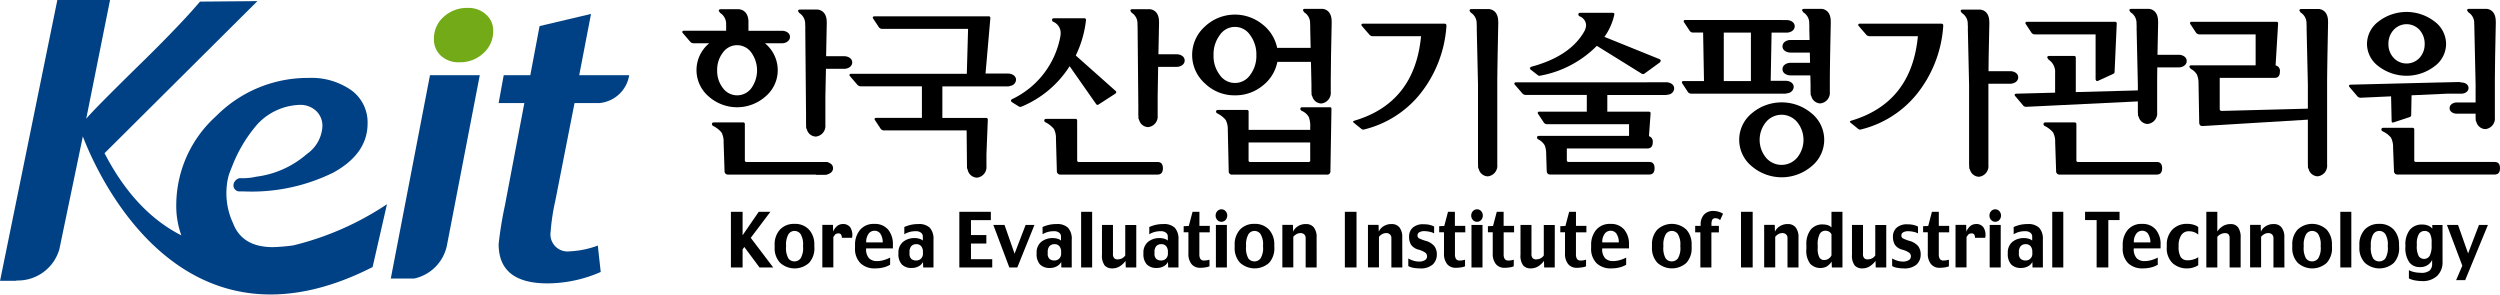 <svg xmlns="http://www.w3.org/2000/svg" xmlns:xlink="http://www.w3.org/1999/xlink" width="241.003" height="28.392" viewBox="0 0 241.003 28.392">
  <defs>
    <style>
      .cls-1 {
        fill: #73aa17;
      }

      .cls-2 {
        fill: url(#radial-gradient);
      }

      .cls-3 {
        fill: url(#radial-gradient-2);
      }
    </style>
    <radialGradient id="radial-gradient" cx="0.689" cy="0.303" r="0.7" gradientTransform="matrix(0.614, 0, 0, -1, 2.218, -8.278)" gradientUnits="objectBoundingBox">
      <stop offset="0" stop-color="#b5bf11"/>
      <stop offset="0.146" stop-color="#b5bf11"/>
      <stop offset="0.551" stop-color="#0091d4"/>
      <stop offset="1" stop-color="#004084"/>
    </radialGradient>
    <radialGradient id="radial-gradient-2" cx="2.296" cy="-0.12" r="1.241" gradientTransform="matrix(2.064, 0, 0, -1, -18.386, -9.152)" gradientUnits="objectBoundingBox">
      <stop offset="0" stop-color="#0091d4"/>
      <stop offset="0.551" stop-color="#0091d4"/>
      <stop offset="1" stop-color="#004084"/>
    </radialGradient>
  </defs>
  <g id="그룹_6505" data-name="그룹 6505" transform="translate(-252.262 -568.438)">
    <path id="패스_7506" data-name="패스 7506" d="M326.8,594.221h-1.321l-1.465-1.975-.164.226v1.749h-1.127v-5.365h1.127v2.262l1.555-2.262h1.123l-1.893,2.509Z"/>
    <path id="패스_7507" data-name="패스 7507" d="M330.769,592.294a2.058,2.058,0,0,1-.51,1.484,2.084,2.084,0,0,1-2.8-.013,2.04,2.04,0,0,1-.52-1.471v-.261a2.087,2.087,0,0,1,.513-1.461,1.833,1.833,0,0,1,1.4-.551,1.809,1.809,0,0,1,1.4.555,2.072,2.072,0,0,1,.51,1.457Zm-1.092-.1v-.061a1.93,1.93,0,0,0-.238-1.133.725.725,0,0,0-.586-.3.688.688,0,0,0-.585.325,2.02,2.02,0,0,0-.228,1.11v.061a2.024,2.024,0,0,0,.224,1.152.708.708,0,0,0,.589.288.732.732,0,0,0,.58-.282A1.871,1.871,0,0,0,329.677,592.194Z"/>
    <path id="패스_7508" data-name="패스 7508" d="M334.4,591.364h-.981a.593.593,0,0,0-.069-.3.273.273,0,0,0-.268-.124.462.462,0,0,0-.316.111l-.169.233v2.932h-1.061v-4.1h1.023l.018.649a1.382,1.382,0,0,1,.388-.539.876.876,0,0,1,.559-.191.823.823,0,0,1,.717.34A1.392,1.392,0,0,1,334.4,591.364Z"/>
    <path id="패스_7509" data-name="패스 7509" d="M338.341,592.387h-2.582a1.277,1.277,0,0,0,.285.952,1.057,1.057,0,0,0,.75.269,2.429,2.429,0,0,0,.62-.084,3.4,3.4,0,0,0,.657-.252v.685a2.292,2.292,0,0,1-.645.261,3.219,3.219,0,0,1-.815.092,1.924,1.924,0,0,1-1.4-.5,1.951,1.951,0,0,1-.523-1.475v-.291a2.211,2.211,0,0,1,.475-1.434,1.688,1.688,0,0,1,1.389-.585,1.64,1.64,0,0,1,1.328.549,2.176,2.176,0,0,1,.458,1.437Zm-.982-.583a1.5,1.5,0,0,0-.246-.863.683.683,0,0,0-.556-.259.716.716,0,0,0-.538.257,1.346,1.346,0,0,0-.254.865Z"/>
    <path id="패스_7510" data-name="패스 7510" d="M342.251,594.221h-.992l-.02-.535a.966.966,0,0,1-.408.419,1.361,1.361,0,0,1-.674.164,1.276,1.276,0,0,1-.96-.341,1.45,1.45,0,0,1-.325-1.035v-.072a1.316,1.316,0,0,1,.437-1.059,1.732,1.732,0,0,1,1.166-.372,1.389,1.389,0,0,1,.434.071.782.782,0,0,1,.315.168v-.4a.455.455,0,0,0-.177-.359.784.784,0,0,0-.508-.144,2.169,2.169,0,0,0-.624.084,2.025,2.025,0,0,0-.476.211v-.7a3.748,3.748,0,0,1,.585-.2,3.241,3.241,0,0,1,.782-.083,1.467,1.467,0,0,1,1.094.36,1.581,1.581,0,0,1,.351,1.145Zm-1.017-1.368v-.114a.832.832,0,0,0-.164-.562.585.585,0,0,0-.48-.2.625.625,0,0,0-.472.184.827.827,0,0,0-.177.584v.109a.675.675,0,0,0,.185.556.749.749,0,0,0,.471.14.652.652,0,0,0,.44-.17A.659.659,0,0,0,341.234,592.853Z"/>
    <path id="패스_7511" data-name="패스 7511" d="M347.915,594.221h-3.172v-5.365h3.038v.8h-1.916v1.441h1.482v.815h-1.482v1.514h2.05Z"/>
    <path id="패스_7512" data-name="패스 7512" d="M351.984,590.123l-1.653,4.1h-.768l-1.542-4.1H349.1l.968,2.773,1.065-2.773Z"/>
    <path id="패스_7513" data-name="패스 7513" d="M355.579,594.221h-1l-.016-.535a.989.989,0,0,1-.417.419,1.338,1.338,0,0,1-.672.164,1.273,1.273,0,0,1-.958-.341,1.469,1.469,0,0,1-.323-1.035v-.072a1.321,1.321,0,0,1,.434-1.059,1.735,1.735,0,0,1,1.165-.372,1.4,1.4,0,0,1,.439.071.772.772,0,0,1,.313.168v-.4a.45.45,0,0,0-.18-.359.766.766,0,0,0-.5-.144,2.145,2.145,0,0,0-.624.084,1.922,1.922,0,0,0-.474.211v-.7a3.639,3.639,0,0,1,.582-.2,3.276,3.276,0,0,1,.784-.083,1.472,1.472,0,0,1,1.093.36,1.586,1.586,0,0,1,.354,1.145Zm-1.022-1.368v-.114a.838.838,0,0,0-.165-.562.582.582,0,0,0-.479-.2.633.633,0,0,0-.475.184.837.837,0,0,0-.173.584v.109a.659.659,0,0,0,.186.556.742.742,0,0,0,.468.14.646.646,0,0,0,.439-.17A.66.66,0,0,0,354.557,592.853Z"/>
    <rect id="사각형_2281" data-name="사각형 2281" width="1.061" height="5.365" transform="translate(356.484 588.856)"/>
    <path id="패스_7514" data-name="패스 7514" d="M361.8,594.221h-1.014l-.022-.635a1.9,1.9,0,0,1-.51.495,1.342,1.342,0,0,1-.8.229.915.915,0,0,1-.706-.29,1.59,1.59,0,0,1-.255-1.028v-2.869h1.061V592.9a.566.566,0,0,0,.126.434.447.447,0,0,0,.3.109,1.013,1.013,0,0,0,.428-.09.853.853,0,0,0,.329-.289v-2.936H361.8Z"/>
    <path id="패스_7515" data-name="패스 7515" d="M365.869,594.221h-.993l-.02-.535a.951.951,0,0,1-.413.419,1.335,1.335,0,0,1-.674.164,1.263,1.263,0,0,1-.954-.341,1.455,1.455,0,0,1-.325-1.035v-.072a1.315,1.315,0,0,1,.435-1.059,1.721,1.721,0,0,1,1.164-.372,1.4,1.4,0,0,1,.436.071.78.78,0,0,1,.316.168v-.4a.447.447,0,0,0-.18-.359.762.762,0,0,0-.505-.144,2.178,2.178,0,0,0-.626.084,1.981,1.981,0,0,0-.475.211v-.7a3.728,3.728,0,0,1,.586-.2,3.226,3.226,0,0,1,.783-.083,1.478,1.478,0,0,1,1.093.36,1.6,1.6,0,0,1,.352,1.145Zm-1.02-1.368v-.114a.843.843,0,0,0-.161-.562.593.593,0,0,0-.483-.2.631.631,0,0,0-.474.184.832.832,0,0,0-.172.584v.109a.669.669,0,0,0,.183.556.75.75,0,0,0,.47.14.652.652,0,0,0,.44-.17A.662.662,0,0,0,364.849,592.853Z"/>
    <path id="패스_7516" data-name="패스 7516" d="M368.882,590.833h-1v2.1a.847.847,0,0,0,.1.468.426.426,0,0,0,.382.152l.261-.024.232-.054v.634a1.584,1.584,0,0,1-.417.109,3.337,3.337,0,0,1-.487.035,1.033,1.033,0,0,1-.827-.359,1.566,1.566,0,0,1-.3-1.037v-2.031h-.457v-.582l.495-.024.361-1.363h.662v1.356h1Z"/>
    <path id="패스_7517" data-name="패스 7517" d="M370.407,588.792a.537.537,0,0,0-.4-.177.523.523,0,0,0-.392.177.58.58,0,0,0-.164.422.605.605,0,0,0,.164.432.514.514,0,0,0,.392.172.528.528,0,0,0,.4-.172.626.626,0,0,0,.162-.432A.6.6,0,0,0,370.407,588.792Zm.128,1.331h-1.059v4.1h1.059Z"/>
    <path id="패스_7518" data-name="패스 7518" d="M375.11,592.294a2.07,2.07,0,0,1-.507,1.484,2.091,2.091,0,0,1-2.8-.013,2.056,2.056,0,0,1-.518-1.471v-.261a2.1,2.1,0,0,1,.513-1.461,1.832,1.832,0,0,1,1.4-.551,1.813,1.813,0,0,1,1.4.555,2.084,2.084,0,0,1,.507,1.457Zm-1.091-.1v-.061a1.9,1.9,0,0,0-.241-1.133.709.709,0,0,0-.58-.3.694.694,0,0,0-.588.325,2.05,2.05,0,0,0-.226,1.11v.061a2.057,2.057,0,0,0,.22,1.152.719.719,0,0,0,.594.288.733.733,0,0,0,.578-.282A1.88,1.88,0,0,0,374.019,592.194Z"/>
    <path id="패스_7519" data-name="패스 7519" d="M379.189,594.221h-1.06v-2.872a.44.44,0,0,0-.126-.3.483.483,0,0,0-.365-.14.761.761,0,0,0-.4.105,1,1,0,0,0-.3.257v2.947h-1.056v-4.1H376.9l.02.658a1.148,1.148,0,0,1,.444-.515,1.393,1.393,0,0,1,.8-.224.931.931,0,0,1,.75.322,1.5,1.5,0,0,1,.272.985Z"/>
    <rect id="사각형_2282" data-name="사각형 2282" width="1.124" height="5.365" transform="translate(381.908 588.856)"/>
    <path id="패스_7520" data-name="패스 7520" d="M387.448,594.221h-1.056v-2.872a.438.438,0,0,0-.128-.3.475.475,0,0,0-.368-.14.752.752,0,0,0-.4.105.95.95,0,0,0-.3.257v2.947h-1.061v-4.1h1.022l.02.658a1.118,1.118,0,0,1,.444-.515,1.376,1.376,0,0,1,.8-.224.933.933,0,0,1,.75.322,1.5,1.5,0,0,1,.27.985Z"/>
    <path id="패스_7521" data-name="패스 7521" d="M390.774,592.973a1.3,1.3,0,0,1-.382.953,1.749,1.749,0,0,1-1.265.384,3.29,3.29,0,0,1-.666-.066,1.231,1.231,0,0,1-.437-.161v-.731a2.4,2.4,0,0,0,.441.2,1.821,1.821,0,0,0,.582.1,1.015,1.015,0,0,0,.584-.139.41.41,0,0,0,.2-.353.462.462,0,0,0-.135-.342A2.127,2.127,0,0,0,389,592.5a1.23,1.23,0,0,1-.711-.473,1.465,1.465,0,0,1-.189-.79,1.132,1.132,0,0,1,.337-.836,1.439,1.439,0,0,1,1.067-.342,2.412,2.412,0,0,1,.573.056,1.907,1.907,0,0,1,.436.16v.661a1.305,1.305,0,0,0-.422-.152,2.351,2.351,0,0,0-.527-.063.9.9,0,0,0-.469.105.328.328,0,0,0-.184.288.317.317,0,0,0,.14.295,4.032,4.032,0,0,0,.621.239,1.684,1.684,0,0,1,.857.51A1.31,1.31,0,0,1,390.774,592.973Z"/>
    <path id="패스_7522" data-name="패스 7522" d="M393.521,590.833h-1v2.1a.855.855,0,0,0,.1.468.422.422,0,0,0,.38.152,1.476,1.476,0,0,0,.263-.024l.229-.054v.634a1.529,1.529,0,0,1-.414.109,3.33,3.33,0,0,1-.485.035,1.031,1.031,0,0,1-.829-.359,1.572,1.572,0,0,1-.3-1.037v-2.031H391v-.582l.492-.024.36-1.363h.663v1.356h1Z"/>
    <path id="패스_7523" data-name="패스 7523" d="M395.206,589.214a.623.623,0,0,1-.158.432.523.523,0,0,1-.4.172.514.514,0,0,1-.394-.172.614.614,0,0,1-.164-.432.588.588,0,0,1,.164-.422.522.522,0,0,1,.394-.177.531.531,0,0,1,.4.177A.6.6,0,0,1,395.206,589.214Zm-.029,5.007h-1.063v-4.1h1.063Z"/>
    <path id="패스_7524" data-name="패스 7524" d="M398.223,590.833h-1.007v2.1a.865.865,0,0,0,.1.468.426.426,0,0,0,.382.152,1.494,1.494,0,0,0,.263-.024l.23-.054v.634a1.584,1.584,0,0,1-.417.109,3.33,3.33,0,0,1-.482.035,1.029,1.029,0,0,1-.828-.359,1.567,1.567,0,0,1-.3-1.037v-2.031H395.7v-.582l.492-.024.361-1.363h.66v1.356h1.007Z"/>
    <path id="패스_7525" data-name="패스 7525" d="M402.14,594.221h-1.018l-.02-.635a1.916,1.916,0,0,1-.507.495,1.35,1.35,0,0,1-.8.229.906.906,0,0,1-.7-.29,1.572,1.572,0,0,1-.255-1.028v-2.869h1.057V592.9a.579.579,0,0,0,.126.434.457.457,0,0,0,.308.109.975.975,0,0,0,.423-.09.837.837,0,0,0,.331-.289v-2.936h1.061Z"/>
    <path id="패스_7526" data-name="패스 7526" d="M405.192,590.833h-1.006v2.1a.861.861,0,0,0,.1.468.42.42,0,0,0,.38.152,1.494,1.494,0,0,0,.263-.024l.23-.054v.634a1.551,1.551,0,0,1-.418.109,3.3,3.3,0,0,1-.48.035,1.034,1.034,0,0,1-.83-.359,1.566,1.566,0,0,1-.3-1.037v-2.031h-.455v-.582l.495-.024.359-1.363h.658v1.356h1.006Z"/>
    <path id="패스_7527" data-name="패스 7527" d="M409.3,592.387h-2.581a1.269,1.269,0,0,0,.286.952,1.049,1.049,0,0,0,.747.269,2.412,2.412,0,0,0,.62-.084,3.316,3.316,0,0,0,.655-.252v.685a2.22,2.22,0,0,1-.641.261,3.225,3.225,0,0,1-.815.092,1.932,1.932,0,0,1-1.4-.5,1.962,1.962,0,0,1-.522-1.475v-.291a2.228,2.228,0,0,1,.475-1.434,1.692,1.692,0,0,1,1.391-.585,1.633,1.633,0,0,1,1.326.549,2.177,2.177,0,0,1,.459,1.437Zm-.981-.583a1.518,1.518,0,0,0-.246-.863.687.687,0,0,0-.558-.259.7.7,0,0,0-.535.257,1.327,1.327,0,0,0-.258.865Z"/>
    <path id="패스_7528" data-name="패스 7528" d="M415.339,592.294a2.074,2.074,0,0,1-.507,1.484,2.092,2.092,0,0,1-2.8-.013,2.065,2.065,0,0,1-.518-1.471v-.261a2.079,2.079,0,0,1,.516-1.461,2.054,2.054,0,0,1,2.8,0,2.088,2.088,0,0,1,.507,1.457Zm-1.092-.1v-.061a1.93,1.93,0,0,0-.238-1.133.713.713,0,0,0-.58-.3.686.686,0,0,0-.589.325,2.022,2.022,0,0,0-.226,1.11v.061a2.033,2.033,0,0,0,.219,1.152.721.721,0,0,0,.6.288.737.737,0,0,0,.577-.282A1.9,1.9,0,0,0,414.247,592.194Z"/>
    <path id="패스_7529" data-name="패스 7529" d="M418.364,589.046l-.277.606-.2-.128a.587.587,0,0,0-.253-.048.321.321,0,0,0-.308.146.953.953,0,0,0-.076.436v.154h.715v.627h-.723v3.382H416.18v-3.388h-.5v-.621h.527v-.121a1.373,1.373,0,0,1,.324-.963,1.176,1.176,0,0,1,.9-.354,1.789,1.789,0,0,1,.512.076A1.384,1.384,0,0,1,418.364,589.046Z"/>
    <rect id="사각형_2283" data-name="사각형 2283" width="1.126" height="5.365" transform="translate(420.096 588.856)"/>
    <path id="패스_7530" data-name="패스 7530" d="M425.64,594.221h-1.061v-2.872a.432.432,0,0,0-.127-.3.475.475,0,0,0-.364-.14.767.767,0,0,0-.4.105.986.986,0,0,0-.293.257v2.947H422.33v-4.1h1.021l.018.658a1.159,1.159,0,0,1,.446-.515,1.391,1.391,0,0,1,.8-.224.933.933,0,0,1,.75.322,1.5,1.5,0,0,1,.273.985Z"/>
    <path id="패스_7531" data-name="패스 7531" d="M429.878,594.221h-1.02l-.027-.567a1.5,1.5,0,0,1-.482.48,1.371,1.371,0,0,1-1.574-.259,2.061,2.061,0,0,1-.377-1.413v-.427a2.277,2.277,0,0,1,.406-1.443,1.432,1.432,0,0,1,1.2-.518,1.7,1.7,0,0,1,.422.059.831.831,0,0,1,.391.232v-1.509h1.059Zm-1.059-1.162v-2.036a.65.65,0,0,0-.221-.246.684.684,0,0,0-.384-.095.6.6,0,0,0-.523.3,2.121,2.121,0,0,0-.2,1.088v.287a1.808,1.808,0,0,0,.157.889.511.511,0,0,0,.479.258.717.717,0,0,0,.411-.127A.826.826,0,0,0,428.819,593.059Z"/>
    <path id="패스_7532" data-name="패스 7532" d="M434.1,594.221h-1.017l-.019-.635a2.026,2.026,0,0,1-.51.495,1.361,1.361,0,0,1-.8.229.907.907,0,0,1-.7-.29,1.558,1.558,0,0,1-.259-1.028v-2.869h1.062V592.9a.562.562,0,0,0,.128.434.437.437,0,0,0,.3.109,1,1,0,0,0,.425-.09.842.842,0,0,0,.33-.289v-2.936H434.1Z"/>
    <path id="패스_7533" data-name="패스 7533" d="M437.419,592.973a1.292,1.292,0,0,1-.383.953,1.751,1.751,0,0,1-1.265.384,3.349,3.349,0,0,1-.668-.066,1.24,1.24,0,0,1-.436-.161v-.731a2.352,2.352,0,0,0,.44.2,1.847,1.847,0,0,0,.584.1,1.007,1.007,0,0,0,.583-.139.408.408,0,0,0,.2-.353.448.448,0,0,0-.136-.342,2.163,2.163,0,0,0-.692-.312,1.239,1.239,0,0,1-.713-.473,1.483,1.483,0,0,1-.188-.79,1.129,1.129,0,0,1,.337-.836,1.442,1.442,0,0,1,1.066-.342,2.392,2.392,0,0,1,.572.056,1.921,1.921,0,0,1,.44.16v.661a1.312,1.312,0,0,0-.423-.152,2.363,2.363,0,0,0-.526-.063.917.917,0,0,0-.472.105.322.322,0,0,0-.18.288.312.312,0,0,0,.138.295,4.121,4.121,0,0,0,.621.239,1.689,1.689,0,0,1,.856.51A1.31,1.31,0,0,1,437.419,592.973Z"/>
    <path id="패스_7534" data-name="패스 7534" d="M440.164,590.833h-1v2.1a.865.865,0,0,0,.1.468.426.426,0,0,0,.383.152l.261-.024.232-.054v.634a1.592,1.592,0,0,1-.418.109,3.317,3.317,0,0,1-.484.035,1.028,1.028,0,0,1-.827-.359,1.567,1.567,0,0,1-.307-1.037v-2.031h-.453v-.582l.495-.024.356-1.363h.664v1.356h1Z"/>
    <path id="패스_7535" data-name="패스 7535" d="M443.637,591.364h-.981a.639.639,0,0,0-.065-.3.274.274,0,0,0-.268-.124.455.455,0,0,0-.316.111l-.17.233v2.932h-1.06v-4.1H441.8l.02.649a1.414,1.414,0,0,1,.389-.539.875.875,0,0,1,.56-.191.815.815,0,0,1,.714.34A1.376,1.376,0,0,1,443.637,591.364Z"/>
    <path id="패스_7536" data-name="패스 7536" d="M445.161,589.214a.616.616,0,0,1-.161.432.537.537,0,0,1-.788,0,.6.6,0,0,1-.163-.432.579.579,0,0,1,.163-.422.527.527,0,0,1,.788,0A.59.59,0,0,1,445.161,589.214Zm-.027,5.007H444.07v-4.1h1.064Z"/>
    <path id="패스_7537" data-name="패스 7537" d="M449.2,594.221h-1l-.016-.535a.96.96,0,0,1-.412.419,1.357,1.357,0,0,1-.673.164,1.27,1.27,0,0,1-.959-.341,1.464,1.464,0,0,1-.324-1.035v-.072a1.324,1.324,0,0,1,.434-1.059,1.738,1.738,0,0,1,1.167-.372,1.39,1.39,0,0,1,.435.071.8.8,0,0,1,.317.168v-.4a.457.457,0,0,0-.179-.359.781.781,0,0,0-.507-.144,2.144,2.144,0,0,0-.624.084,2,2,0,0,0-.477.211v-.7a3.835,3.835,0,0,1,.586-.2,3.22,3.22,0,0,1,.781-.083,1.476,1.476,0,0,1,1.094.36,1.572,1.572,0,0,1,.353,1.145Zm-1.02-1.368v-.114a.849.849,0,0,0-.162-.562.589.589,0,0,0-.484-.2.626.626,0,0,0-.471.184.837.837,0,0,0-.177.584v.109a.663.663,0,0,0,.187.556.749.749,0,0,0,.467.14.633.633,0,0,0,.64-.7Z"/>
    <rect id="사각형_2284" data-name="사각형 2284" width="1.064" height="5.365" transform="translate(450.102 588.856)"/>
    <path id="패스_7538" data-name="패스 7538" d="M456.589,589.653h-1.082v4.567H454.38v-4.567h-1.115v-.8h3.324Z"/>
    <path id="패스_7539" data-name="패스 7539" d="M460.544,592.387h-2.585a1.29,1.29,0,0,0,.287.952,1.064,1.064,0,0,0,.75.269,2.439,2.439,0,0,0,.619-.084,3.411,3.411,0,0,0,.658-.252v.685a2.249,2.249,0,0,1-.644.261,3.206,3.206,0,0,1-.812.092,1.932,1.932,0,0,1-1.4-.5,1.963,1.963,0,0,1-.523-1.475v-.291a2.223,2.223,0,0,1,.476-1.434,1.691,1.691,0,0,1,1.39-.585,1.625,1.625,0,0,1,1.324.549,2.167,2.167,0,0,1,.462,1.437Zm-.981-.583a1.533,1.533,0,0,0-.246-.863.687.687,0,0,0-.558-.259.7.7,0,0,0-.536.257,1.317,1.317,0,0,0-.255.865Z"/>
    <path id="패스_7540" data-name="패스 7540" d="M464.178,594.006a1.617,1.617,0,0,1-.374.18,1.781,1.781,0,0,1-.649.124,2.041,2.041,0,0,1-1.469-.517,2,2,0,0,1-.544-1.54v-.176a2.079,2.079,0,0,1,.534-1.5,1.913,1.913,0,0,1,1.447-.558,2.042,2.042,0,0,1,.653.1,1.069,1.069,0,0,1,.4.214v.725a1.236,1.236,0,0,0-.38-.234,1.417,1.417,0,0,0-.514-.091.837.837,0,0,0-.741.37,1.787,1.787,0,0,0-.257,1.021v.074a1.9,1.9,0,0,0,.208,1.031.77.77,0,0,0,.675.3,1.758,1.758,0,0,0,.6-.1,1.192,1.192,0,0,0,.407-.2Z"/>
    <path id="패스_7541" data-name="패스 7541" d="M468.263,594.221H467.2v-2.872a.482.482,0,0,0-.105-.316.4.4,0,0,0-.327-.121.955.955,0,0,0-.427.1.937.937,0,0,0-.327.262v2.947h-1.059v-5.365h1.059v1.895a1.726,1.726,0,0,1,.493-.489,1.377,1.377,0,0,1,.8-.22.831.831,0,0,1,.714.322,1.633,1.633,0,0,1,.242.985Z"/>
    <path id="패스_7542" data-name="패스 7542" d="M472.483,594.221h-1.057v-2.872a.437.437,0,0,0-.127-.3.474.474,0,0,0-.365-.14.754.754,0,0,0-.4.105,1.009,1.009,0,0,0-.3.257v2.947h-1.06v-4.1h1.02l.023.658a1.131,1.131,0,0,1,.44-.515,1.4,1.4,0,0,1,.8-.224.922.922,0,0,1,.747.322,1.5,1.5,0,0,1,.271.985Z"/>
    <path id="패스_7543" data-name="패스 7543" d="M477.069,592.294a2.067,2.067,0,0,1-.51,1.484,2.084,2.084,0,0,1-2.8-.013,2.04,2.04,0,0,1-.519-1.471v-.261a2.069,2.069,0,0,1,.514-1.461,2.05,2.05,0,0,1,2.8,0,2.081,2.081,0,0,1,.51,1.457Zm-1.091-.1v-.061a1.921,1.921,0,0,0-.239-1.133.714.714,0,0,0-.583-.3.688.688,0,0,0-.586.325,2.024,2.024,0,0,0-.225,1.11v.061a2.024,2.024,0,0,0,.219,1.152.712.712,0,0,0,.592.288.736.736,0,0,0,.578-.282A1.885,1.885,0,0,0,475.978,592.194Z"/>
    <rect id="사각형_2285" data-name="사각형 2285" width="1.061" height="5.365" transform="translate(477.871 588.856)"/>
    <path id="패스_7544" data-name="패스 7544" d="M483.541,592.294a2.071,2.071,0,0,1-.509,1.484,2.084,2.084,0,0,1-2.8-.013,2.046,2.046,0,0,1-.523-1.471v-.261a2.083,2.083,0,0,1,.514-1.461,1.833,1.833,0,0,1,1.4-.551,1.807,1.807,0,0,1,1.4.555,2.085,2.085,0,0,1,.509,1.457Zm-1.094-.1v-.061a1.914,1.914,0,0,0-.238-1.133.708.708,0,0,0-.578-.3.692.692,0,0,0-.59.325,2.03,2.03,0,0,0-.227,1.11v.061a2.064,2.064,0,0,0,.221,1.152.717.717,0,0,0,.6.288.737.737,0,0,0,.576-.282A1.906,1.906,0,0,0,482.447,592.194Z"/>
    <path id="패스_7545" data-name="패스 7545" d="M487.727,593.66a1.806,1.806,0,0,1-.523,1.375,2.015,2.015,0,0,1-1.449.5,4.162,4.162,0,0,1-.633-.058,2.066,2.066,0,0,1-.639-.2v-.793a2.119,2.119,0,0,0,.6.2,3.269,3.269,0,0,0,.547.052,1.224,1.224,0,0,0,.864-.23.852.852,0,0,0,.228-.612v-.4a1.271,1.271,0,0,1-.373.453,1.255,1.255,0,0,1-.829.239,1.225,1.225,0,0,1-.993-.457,2.383,2.383,0,0,1-.38-1.514v-.118a2.272,2.272,0,0,1,.433-1.514,1.494,1.494,0,0,1,1.193-.5,1.532,1.532,0,0,1,.558.1.894.894,0,0,1,.406.3v-.357h.987Zm-1.054-1.578v-.259a1.684,1.684,0,0,0-.164-.864.578.578,0,0,0-.524-.254.625.625,0,0,0-.538.293,1.8,1.8,0,0,0-.2.97v.114a2.033,2.033,0,0,0,.181,1.045.632.632,0,0,0,1.057-.028A2.081,2.081,0,0,0,486.673,592.082Z"/>
    <path id="패스_7546" data-name="패스 7546" d="M492.1,590.123l-2.19,5.319h-.873l.595-1.39-1.482-3.93h1.071l.969,2.747,1.049-2.747Z"/>
    <path id="패스_7547" data-name="패스 7547" d="M357.922,578.459l-2.547-3.641a10.03,10.03,0,0,1-4.641,3.9.269.269,0,0,1-.227,0l-.729-.453-.069-.138.069-.107A8.382,8.382,0,0,0,354.473,572a2.309,2.309,0,0,0,.038-.395,1.164,1.164,0,0,0-.694-1.058.212.212,0,0,1-.138-.193c0-.1.066-.154.207-.154h2.891c.13,0,.186.067.175.188a10.419,10.419,0,0,1-.985,3.4l3.824,3.4c.117.1.105.2-.03.293l-1.58,1.021A.166.166,0,0,1,357.922,578.459Zm-1.819,5.425a.15.15,0,0,0,.171.169h7.572c.345,0,.521.2.521.605s-.176.609-.521.609h-9.335a.327.327,0,0,1-.367-.347l-.087-3.117a1.861,1.861,0,0,0-.2-.937,2.456,2.456,0,0,0-.789-.628.2.2,0,0,1-.139-.187c0-.1.069-.153.21-.153h2.787a.151.151,0,0,1,.174.169Z"/>
    <path id="패스_7548" data-name="패스 7548" d="M396.615,575.089l-.013,1.055v8.167a1.025,1.025,0,0,1-.914,1.127.924.924,0,0,1-.868-.694l-.066-.123,0-.177-.01-.133v-7.7l-.122-5.417.006-.148-.014-.309a1.207,1.207,0,0,0-.569-1.085l-.118-.183c0-.1.063-.154.186-.154h1.71c.279.035.81.215.865,1.077v.141h.011l-.064,3.294Z"/>
    <path id="패스_7549" data-name="패스 7549" d="M331.811,584.053H324.24a.151.151,0,0,1-.173-.169v-3.466a.16.16,0,0,0-.175-.18H321.1c-.138,0-.206.057-.206.159a.213.213,0,0,0,.138.193,2.5,2.5,0,0,1,.788.62,1.9,1.9,0,0,1,.2.939l.088,2.771a.323.323,0,0,0,.362.347h9.339c.346,0,.519-.2.519-.609S332.157,584.053,331.811,584.053Z"/>
    <path id="패스_7550" data-name="패스 7550" d="M330.8,584.053h1.008c.346,0,.764.19.764.6s-.418.615-.764.615h-.877"/>
    <path id="패스_7551" data-name="패스 7551" d="M373.979,576.7a3.842,3.842,0,0,0,1.423-2.3h3.237l.049,2.194v.69l.011.131,0,.175.066.125a.927.927,0,0,0,.865.7,1.028,1.028,0,0,0,.919-1.127V576.12l.012-1.052.014-1.27.065-3.29h-.009v-.143c-.056-.86-.586-1.042-.866-1.073h-1.71c-.123,0-.182.05-.182.149l.115.185a1.205,1.205,0,0,1,.569,1.084l.015.31-.005.148.042,1.885h-3.228a3.838,3.838,0,0,0-1.429-2.277,4.219,4.219,0,0,0-5.542.224,3.671,3.671,0,0,0,0,5.473,4.073,4.073,0,0,0,2.9,1.155A4.136,4.136,0,0,0,373.979,576.7Zm-4.129-1.035a3.009,3.009,0,0,1-.6-1.918,3.08,3.08,0,0,1,.6-1.926,1.752,1.752,0,0,1,2.927,0,3.1,3.1,0,0,1,.6,1.926,3.032,3.032,0,0,1-.6,1.918,1.774,1.774,0,0,1-2.927,0Zm10.592,3.111h-2.617c-.139,0-.207.053-.207.156a.217.217,0,0,0,.137.194,1.437,1.437,0,0,1,.67.578,2.428,2.428,0,0,1,.144.975v.277h-5.94v-1.745a.155.155,0,0,0-.173-.176H369.7c-.136,0-.207.053-.207.157a.2.2,0,0,0,.139.188,2.486,2.486,0,0,1,.791.624,1.933,1.933,0,0,1,.2.939l.088,3.982a.313.313,0,0,0,.36.347h9.1a.307.307,0,0,0,.345-.347l.1-5.975A.153.153,0,0,0,380.442,578.771Zm-1.873,5.113a.149.149,0,0,1-.17.169h-5.6a.151.151,0,0,1-.173-.169v-1.719h5.94Z"/>
    <path id="패스_7552" data-name="패스 7552" d="M383.747,580.923a.274.274,0,0,1-.242-.057l-.73-.589c-.113-.093-.091-.159.071-.21q5.8-1.727,6.408-8.14h-4.675a.426.426,0,0,1-.326-.174l-.748-.862v-.1l.087-.069h7.932c.128,0,.183.07.177.224a11.73,11.73,0,0,1-2.568,6.585A9.964,9.964,0,0,1,383.747,580.923Z"/>
    <path id="패스_7553" data-name="패스 7553" d="M431.64,580.923a.275.275,0,0,1-.242-.057l-.727-.589c-.114-.093-.094-.159.064-.21q5.807-1.727,6.414-8.14h-4.678a.439.439,0,0,1-.329-.174l-.744-.862v-.1l.087-.069h7.933c.126,0,.187.07.174.224a11.7,11.7,0,0,1-2.567,6.585A9.958,9.958,0,0,1,431.64,580.923Z"/>
    <path id="패스_7554" data-name="패스 7554" d="M476.686,570.524v-.143c-.057-.862-.588-1.04-.866-1.074h-1.712c-.12,0-.182.053-.182.154l.116.179a1.212,1.212,0,0,1,.57,1.089l.014.3-.005.154.122,5.414v2.315l-8.273.218c-.151,0-.224-.054-.224-.174v-3.011h5.283c.346,0,.518-.2.518-.606a.522.522,0,0,0-.415-.592l.243-4.032c.013-.117-.045-.174-.173-.174h-8.229l-.087.066v.108l.572.864a.382.382,0,0,0,.331.172h5.419v2.982h-6.179c-.143,0-.21.05-.21.156l.136.189a1.419,1.419,0,0,1,.591.548,2.138,2.138,0,0,1,.157.84l.066,3.77c0,.245.118.366.348.352l10.126-.615v4.331l.009.133,0,.178.066.12a.927.927,0,0,0,.864.7,1.026,1.026,0,0,0,.916-1.129v-8.17l.012-1.056.02-1.268.062-3.288Z"/>
    <path id="패스_7555" data-name="패스 7555" d="M333.649,573.858H331.9l.065-3.283h-.008v-.139c-.057-.863-.592-1.042-.868-1.076h-1.71c-.12,0-.183.051-.183.153l.118.179a1.218,1.218,0,0,1,.568,1.09l.015.3-.006.15.075,8.24v1l.009.129v.179l.068.124a.925.925,0,0,0,.867.7,1.03,1.03,0,0,0,.919-1.128v-2.7l.054-2.637v-.068h1.77c.345,0,.764-.211.764-.616S333.994,573.858,333.649,573.858Z"/>
    <path id="패스_7556" data-name="패스 7556" d="M349.441,575.53h-2.173l.466-5.346a.153.153,0,0,0-.174-.174H336.491l-.088.071v.1l.572.865a.382.382,0,0,0,.331.176h8.28l-.122,4.329H334.24l-.088.072v.1l.743.866a.459.459,0,0,0,.331.17h5.909V579.8h-4.471l-.088.066v.1l.574.872a.387.387,0,0,0,.33.17h7.966l.036,3.636.059.131,0,0a.954.954,0,0,0,.894.79,1.028,1.028,0,0,0,.922-1.128V583.3l.132-3.325c0-.113-.058-.17-.177-.17h-4.206v-3.036H349.4a.545.545,0,0,0,.247-.051.636.636,0,0,0,.563-.586C350.207,575.722,349.787,575.53,349.441,575.53Z"/>
    <path id="패스_7557" data-name="패스 7557" d="M365.7,573.67h-1.765l.063-3.127h-.009V570.4c-.057-.862-.589-1.04-.865-1.074h-1.712c-.121,0-.183.051-.183.151l.118.181a1.215,1.215,0,0,1,.568,1.087l.014.308,0,.149.068,7.369v.766l0,.034v.192l.013.135v.177l.064.123a.93.93,0,0,0,.867.694,1.028,1.028,0,0,0,.921-1.129v-1.822l.047-2.857H365.7c.349,0,.766-.211.766-.615S366.048,573.67,365.7,573.67Z"/>
    <path id="패스_7558" data-name="패스 7558" d="M400.505,575.681a.245.245,0,0,0,.239.052,10.26,10.26,0,0,0,5.456-2.877l4.331,2.689a.253.253,0,0,0,.245,0l1.526-1.111.067-.155-.086-.123-5.354-2.165a5.711,5.711,0,0,0,.952-2.129c.023-.129-.033-.192-.17-.192h-3.086c-.139,0-.208.053-.208.155a.218.218,0,0,0,.138.194.956.956,0,0,1,.609.829,1.37,1.37,0,0,1-.19.642q-1.371,2.39-5.131,3.394l-.1.105.051.137Zm12.384.686h-1.844v.007h-12.71l-.086.069v.106l.746.866a.442.442,0,0,0,.331.173h5.906V579.2h-4.644l-.083.071v.1l.572.867a.376.376,0,0,0,.327.173h7.9v1.127h-8.666c-.134,0-.205.051-.205.154a.2.2,0,0,0,.136.19,1.484,1.484,0,0,1,.609.576,2.124,2.124,0,0,1,.137.815l.053,1.643c.01.234.123.346.345.346h9.527c.35,0,.523-.2.523-.607s-.173-.606-.523-.606h-7.76a.154.154,0,0,1-.174-.171v-1.13h7.765c.343,0,.519-.2.519-.6a.543.543,0,0,0-.366-.586l.157-2.186c.011-.113-.049-.171-.172-.171h-4v-1.611h5.681l.094-.017.108-.019.025-.005a.632.632,0,0,0,.539-.582C413.654,576.557,413.235,576.367,412.889,576.367Z"/>
    <path id="패스_7559" data-name="패스 7559" d="M424.541,577.428a.662.662,0,0,0,.638-.6c0-.407-.418-.6-.766-.6h-1.454l.085-4.645h1.464c.345,0,.765-.208.765-.611s-.42-.6-.765-.6h-.424l-.037-.005h-9.39l-.084.072v.1l.574.864a.376.376,0,0,0,.326.174h.971l.085,4.674h-2.046l-.083.074v.1l.569.868a.384.384,0,0,0,.333.172h9.006A.56.56,0,0,0,424.541,577.428Zm-3.489-1.173h-2.616v-4.674h2.616Zm7.693-5.747v-.143c-.054-.86-.589-1.042-.866-1.073h-1.71c-.122,0-.183.05-.183.149l.117.185a1.2,1.2,0,0,1,.57,1.084l.013.31-.006.148.026,1.124h-1.844c-.347,0-.765.21-.765.614s.418.6.765.6h1.87l.023.989h-1.893c-.347,0-.765.207-.765.61s.418.6.765.6h1.919l.021.882v.69l.008.131,0,.175.066.125a.926.926,0,0,0,.863.7,1.028,1.028,0,0,0,.921-1.127V576.12l.009-1.052.019-1.27.065-3.29Zm-1.838,8.86a4.459,4.459,0,0,0-5.777,0,3.29,3.29,0,0,0,0,5.093,4.443,4.443,0,0,0,5.777,0,3.283,3.283,0,0,0,0-5.093Zm-1.4,4.273a1.971,1.971,0,0,1-3,0,2.715,2.715,0,0,1,0-3.439,1.955,1.955,0,0,1,3,0,2.711,2.711,0,0,1,0,3.439Z"/>
    <path id="패스_7560" data-name="패스 7560" d="M446.059,575.3h-2.1l0-.166.014-1.268.067-3.289h-.01v-.143c-.057-.862-.586-1.039-.866-1.07h-1.71c-.123,0-.183.048-.183.149l.118.182a1.211,1.211,0,0,1,.567,1.087l.016.3-.007.152.12,5.414v7.7l.012.13v.181l.069.124a.926.926,0,0,0,.864.695,1.026,1.026,0,0,0,.916-1.13V576.51h2.109c.348,0,.765-.211.765-.615S446.407,575.3,446.059,575.3Z"/>
    <path id="패스_7561" data-name="패스 7561" d="M448.426,571.753h5.854V576.1l.062.129.129.022,1.5-.69a.212.212,0,0,0,.141-.224l.207-4.624a.153.153,0,0,0-.174-.174h-8.54l-.086.066v.108l.571.864A.384.384,0,0,0,448.426,571.753Zm11.742,12.3H452.6a.15.15,0,0,1-.172-.169v-3.466a.161.161,0,0,0-.175-.18h-2.789c-.144,0-.206.057-.206.159a.212.212,0,0,0,.135.193,2.45,2.45,0,0,1,.79.62,1.9,1.9,0,0,1,.2.939l.091,2.771a.32.32,0,0,0,.364.347h9.333c.349,0,.524-.2.524-.609S460.517,584.053,460.168,584.053Zm2.129-10.334h-2.051l.064-3.211H460.3v-.143c-.057-.86-.59-1.042-.868-1.073h-1.709c-.123,0-.187.05-.187.149l.119.185a1.206,1.206,0,0,1,.57,1.084l.014.31-.006.148.121,5.416v.569l-5.982.163v-3.307c0-.119-.056-.177-.173-.177h-2.391c-.128,0-.189.054-.189.16l.121.189a1.415,1.415,0,0,1,.637,1.3v1.89l-3.807.1-.088.072v.1l.777.918a.374.374,0,0,0,.332.174l10.763-.521v1.043l.01.133,0,.177.065.122a.925.925,0,0,0,.864.7,1.026,1.026,0,0,0,.921-1.13V576.12l.011-1.052v-.133H462.3c.345,0,.762-.211.762-.617S462.642,573.719,462.3,573.719Z"/>
    <path id="패스_7562" data-name="패스 7562" d="M481.569,574.837a4.442,4.442,0,0,0,5.372,0,2.69,2.69,0,0,0,1.127-2.163,2.721,2.721,0,0,0-1.127-2.175,4.423,4.423,0,0,0-5.372,0,2.72,2.72,0,0,0-1.126,2.175A2.689,2.689,0,0,0,481.569,574.837Zm1.441-3.514a1.689,1.689,0,0,1,2.5,0,1.966,1.966,0,0,1,.493,1.351,1.931,1.931,0,0,1-.493,1.34,1.706,1.706,0,0,1-2.5,0,1.907,1.907,0,0,1-.5-1.34A1.941,1.941,0,0,1,483.01,571.323Zm7.2-1.7a1.2,1.2,0,0,1,.569,1.084l.014.31,0,.148.12,5.416v1.734h-1.821c-.31,0-.685.191-.685.549s.375.534.685.534h1.821v.353l.009.13,0,.182.064.121a.927.927,0,0,0,.865.7,1.027,1.027,0,0,0,.919-1.129V576.12l.011-1.052.016-1.27.066-3.29h-.011v-.143c-.055-.86-.585-1.042-.867-1.073h-1.707c-.122,0-.185.05-.185.149Zm2.536,14.427h-7.573a.151.151,0,0,1-.173-.169v-2.946a.155.155,0,0,0-.17-.177h-2.792c-.139,0-.208.055-.208.162a.221.221,0,0,0,.14.19,2.159,2.159,0,0,1,.788.6,1.986,1.986,0,0,1,.2.95l.086,2.255a.323.323,0,0,0,.361.347h9.34c.346,0,.519-.2.519-.609S493.092,584.053,492.746,584.053Zm-9.929-3.969c0,.153.065.2.193.154l1.558-.514a.218.218,0,0,0,.137-.222l.034-1.874,3.409-.155h1.4c.307,0,.683-.187.683-.548s-.376-.534-.683-.534h-.042a.482.482,0,0,0-.233-.042l-1.8.042h-.107v0l-8.568.214-.088.069v.1l.779.919a.435.435,0,0,0,.331.171l2.945-.136Z"/>
    <path id="패스_7563" data-name="패스 7563" d="M327.653,571.407h-3.24v-.966c-.058-.895-.611-1.078-.9-1.113h-1.772c-.123,0-.188.055-.188.158l.124.191a1.256,1.256,0,0,1,.586,1.125v.6h-4.14l-.086.069v.1l.742.865a.45.45,0,0,0,.333.173h1.522a3.337,3.337,0,0,0-.069,5.114,4.126,4.126,0,0,0,5.509,0,3.292,3.292,0,0,0,1.162-2.512,3.345,3.345,0,0,0-1.23-2.6h1.646c.345,0,.764-.212.764-.615S328,571.407,327.653,571.407Zm-2.953,5.521a1.7,1.7,0,0,1-2.748,0,2.677,2.677,0,0,1-.555-1.707,2.71,2.71,0,0,1,.555-1.718,1.675,1.675,0,0,1,2.737,0,2.948,2.948,0,0,1,.011,3.425Z"/>
    <path id="패스_7564" data-name="패스 7564" class="cls-1" d="M299.807,571.427a2.815,2.815,0,0,1-.94,2.135,3.274,3.274,0,0,1-2.325.879,2.491,2.491,0,0,1-1.775-.629,2.124,2.124,0,0,1-.673-1.632,2.769,2.769,0,0,1,.938-2.119,3.319,3.319,0,0,1,2.326-.86,2.508,2.508,0,0,1,1.753.629A2.051,2.051,0,0,1,299.807,571.427Z"/>
    <path id="패스_7565" data-name="패스 7565" class="cls-2" d="M289.934,595.29h2.25a4.111,4.111,0,0,0,3.155-3.158l3.174-16.446h-4.8Zm-11.349-3.027c-2.035,0-3.331-.806-3.893-2.407l0,.023a6.872,6.872,0,0,1-.454-4.256l.041-.162a3.194,3.194,0,0,1,.133-.407l0,0c.074-.2.154-.4.241-.613a13.709,13.709,0,0,1,2.428-4.035,5.826,5.826,0,0,1,4.041-1.858,2.235,2.235,0,0,1,1.613.578,1.967,1.967,0,0,1,.608,1.5,3.469,3.469,0,0,1-1.492,2.653,9.17,9.17,0,0,1-4.881,2.192,5.818,5.818,0,0,1-1.6.139.761.761,0,0,0-.574.52.581.581,0,0,0,.475.759h.465a17.8,17.8,0,0,0,8.679-1.824q3.285-1.819,3.283-4.731a3.825,3.825,0,0,0-1.55-3.184,6.714,6.714,0,0,0-4.18-1.2,12.422,12.422,0,0,0-8.881,3.692,11.554,11.554,0,0,0-3.833,8.562,8.291,8.291,0,0,0,.492,2.925c-2.716-1.377-5.3-3.841-7.407-7.923l14.739-14.66-5.535.047c-.4.467-1.67,1.986-5.242,5.508q-5.2,5.092-5.73,5.795l2.3-11.463h-5.08l-5.524,27.075h1.631l-.113-.033a4.165,4.165,0,0,0,4.2-3.012l2.263-10.873c1.321,3.459,9.415,22.02,27.933,12.593l1.383-6.056a28.309,28.309,0,0,1-9.036,3.969A18.937,18.937,0,0,1,278.585,592.263Z"/>
    <path id="패스_7566" data-name="패스 7566" class="cls-3" d="M307.648,578.371h2.428a3.2,3.2,0,0,0,2.841-2.685H308.1l1.137-5.906-4.959,1.172-.894,4.734h-2.564l-.489,2.685h2.48l-1.868,9.845a36.1,36.1,0,0,0-.612,3.752q0,3.792,4.717,3.788a12.881,12.881,0,0,0,5.124-1.1l-.281-2.546a8.836,8.836,0,0,1-2.7.556,1.647,1.647,0,0,1-1.849-1.874,20.211,20.211,0,0,1,.447-2.972Z"/>
  </g>
</svg>
